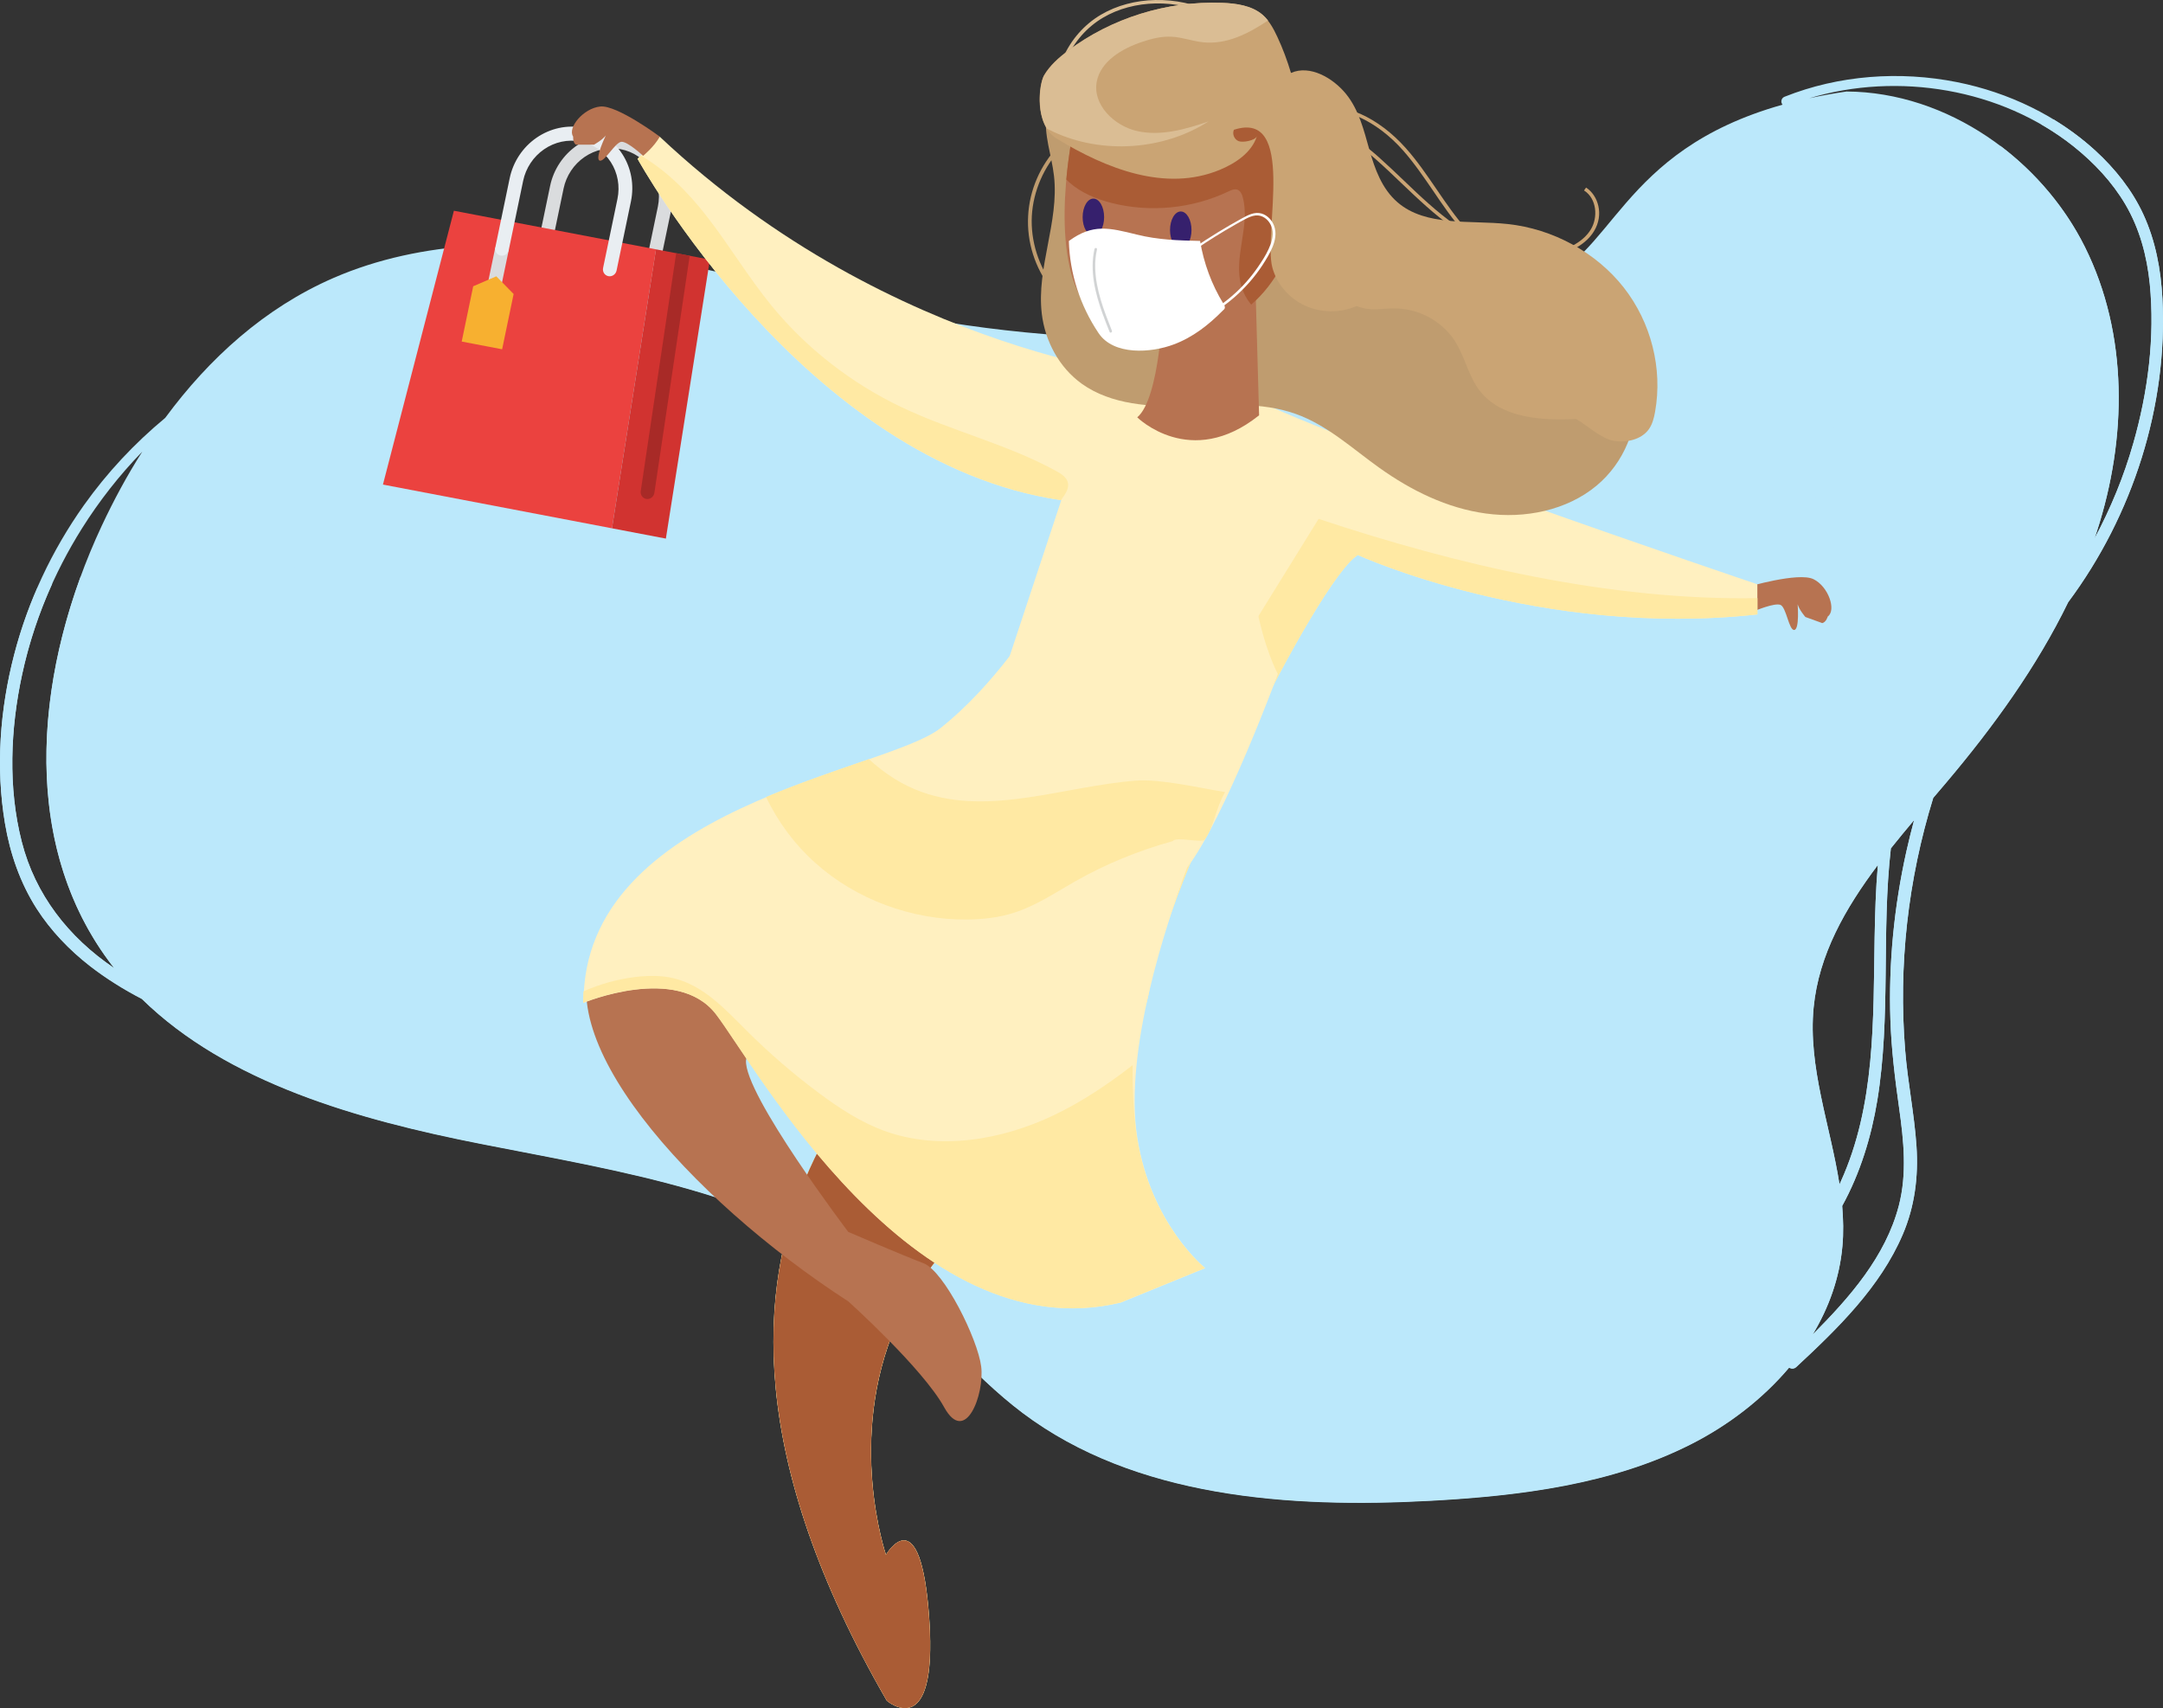 <svg width="271" height="214" viewBox="0 0 271 214" fill="none" xmlns="http://www.w3.org/2000/svg">
<rect x="0" y="0" width="271" height="214" fill="#333333" stroke="none"/>
<path d="M270.927 37.401C270.731 33.775 270.072 30.175 268.53 26.843C267.142 23.834 265.011 21.148 262.53 18.878C257.763 14.512 251.651 11.584 245.216 10.294C238.01 8.857 230.398 9.408 223.585 12.121C223.122 12.309 223.094 12.846 223.332 13.115C202.556 18.958 202.275 32.512 192.266 35.521C166.975 43.097 139.694 44.48 113.703 39.51C101.688 37.227 89.968 33.587 77.87 31.746C65.771 29.906 52.944 29.973 41.784 34.822C33.163 38.57 26.195 44.897 20.7 52.352C16.83 55.562 13.424 59.203 10.508 63.3C6.484 68.968 3.498 75.349 1.774 81.998C-0.007 88.849 -0.553 96.129 0.624 103.128C1.255 106.889 2.517 110.569 4.606 113.833C6.372 116.574 8.671 118.978 11.279 121.006C13.312 122.578 15.485 123.935 17.77 125.117C28.508 135.635 44.799 140.229 60.178 143.264C77.716 146.73 96.417 149.47 110.212 160.405C116.605 165.482 121.581 172.064 128.114 176.98C142.203 187.579 161.494 188.962 179.382 187.982C190.541 187.364 201.939 185.927 211.822 180.93C216.505 178.566 220.823 175.261 224.159 171.312C224.412 171.473 224.776 171.5 225.057 171.231C230.286 166.382 235.585 161.197 238.389 154.642C239.903 151.109 240.365 147.375 240.113 143.587C239.847 139.57 239.02 135.594 238.697 131.578C237.828 120.939 239.048 110.166 242.216 99.931C242.777 99.272 243.337 98.614 243.884 97.969C249.772 90.998 255.184 83.516 259.123 75.416C267.24 64.562 271.628 50.78 270.927 37.401ZM12.751 65.865C4.634 83.207 2.124 104.793 13.564 120.308C13.802 120.644 14.055 120.966 14.307 121.289C8.559 117.42 4.409 112.047 2.727 105.465C0.989 98.681 1.297 91.307 2.769 84.51C4.157 78.049 6.723 71.843 10.269 66.201C12.414 62.789 14.952 59.538 17.826 56.583C15.919 59.565 14.237 62.695 12.751 65.865ZM227.229 126.205C227.874 119.609 231.183 113.807 235.276 108.366C235.01 111.429 234.926 114.478 234.87 117.447C234.688 127.723 234.996 138.429 230.622 148.046C230.566 148.154 230.524 148.261 230.468 148.382C229.318 140.994 226.501 133.66 227.229 126.205ZM238.851 106.66C237.309 113.578 236.608 120.697 236.847 127.777C236.973 131.484 237.421 135.151 237.94 138.818C238.515 142.888 238.949 147.039 237.898 151.069C236.244 157.396 231.772 162.527 227.103 167.201C229.15 163.803 230.482 160.069 230.832 156.133C230.987 154.44 230.945 152.761 230.804 151.082C233.061 146.985 234.463 142.391 235.206 137.851C236.917 127.4 235.711 116.775 236.903 106.284C237.856 105.089 238.837 103.907 239.819 102.738C239.468 104.041 239.146 105.344 238.851 106.66ZM267.268 55.576C266.091 59.7 264.45 63.689 262.418 67.477C262.53 67.168 262.628 66.859 262.726 66.55C266.497 54.931 266.679 41.915 261.212 30.94C255.744 19.966 244.038 11.543 231.351 11.463C229.697 11.705 228.141 11.987 226.683 12.309C237.842 8.964 250.712 11.127 259.768 18.327C262.347 20.382 264.633 22.814 266.287 25.621C268.081 28.67 268.992 32.109 269.343 35.575C270.002 42.237 269.119 49.128 267.268 55.576Z" fill="#BBE8FB"/>
<path d="M270.927 37.401C270.731 33.775 270.072 30.175 268.53 26.843C267.142 23.834 265.011 21.148 262.53 18.878C260.917 17.4 259.151 16.097 257.272 14.955C256.754 15.143 256.221 15.345 255.716 15.56C257.132 16.379 258.478 17.279 259.768 18.3C262.347 20.355 264.633 22.787 266.287 25.594C268.081 28.643 268.992 32.082 269.343 35.548C270.002 42.224 269.119 49.115 267.268 55.562C266.091 59.686 264.45 63.676 262.418 67.464C262.53 67.155 262.628 66.846 262.726 66.537C266.497 54.918 266.679 41.901 261.212 30.927C258.773 26.024 255.086 21.645 250.627 18.273C245.595 21.538 241.305 26.131 238.277 31.169C232.052 41.525 229.865 53.588 226.781 65.18C223.416 77.807 218.734 90.326 210.729 100.871C202.724 111.402 191.018 119.838 177.602 121.987C168.111 123.518 158.339 121.866 149.199 119.032C127.792 112.41 109.216 99.555 89.562 89.064C74.673 81.125 58.832 74.422 42.009 71.749C31.466 70.083 20.489 70.097 10.087 72.286C4.241 88.311 3.512 106.647 13.564 120.308C13.802 120.644 14.055 120.966 14.307 121.289C8.559 117.42 4.409 112.047 2.727 105.465C0.989 98.681 1.297 91.307 2.769 84.51C3.61 80.601 4.886 76.786 6.54 73.132C5.909 73.294 5.293 73.468 4.676 73.656C3.484 76.37 2.517 79.177 1.774 82.038C-0.007 88.889 -0.553 96.169 0.624 103.168C1.255 106.929 2.517 110.61 4.606 113.874C6.372 116.614 8.671 119.018 11.279 121.047C13.312 122.618 15.485 123.975 17.77 125.157C28.508 135.675 44.799 140.269 60.178 143.305C77.716 146.77 96.417 149.511 110.212 160.445C116.605 165.522 121.581 172.104 128.114 177.021C142.203 187.619 161.494 189.003 179.382 188.022C190.541 187.404 201.939 185.967 211.822 180.97C216.505 178.606 220.823 175.301 224.159 171.352C224.412 171.513 224.776 171.54 225.057 171.272C230.286 166.422 235.585 161.237 238.389 154.682C239.903 151.149 240.365 147.415 240.113 143.627C239.847 139.611 239.02 135.635 238.697 131.618C237.828 120.98 239.048 110.207 242.216 99.971C242.777 99.313 243.337 98.654 243.884 98.01C249.772 91.038 255.184 83.556 259.123 75.456C267.24 64.562 271.628 50.78 270.927 37.401ZM227.229 126.205C227.874 119.61 231.183 113.807 235.276 108.366C235.01 111.429 234.926 114.478 234.87 117.447C234.688 127.723 234.996 138.429 230.622 148.046C230.566 148.154 230.524 148.261 230.468 148.382C229.318 140.994 226.501 133.66 227.229 126.205ZM238.851 106.66C237.309 113.578 236.608 120.698 236.847 127.777C236.973 131.484 237.421 135.151 237.94 138.818C238.515 142.888 238.949 147.039 237.898 151.069C236.244 157.396 231.772 162.527 227.103 167.201C229.15 163.803 230.482 160.069 230.832 156.133C230.987 154.44 230.945 152.761 230.804 151.082C233.061 146.985 234.463 142.391 235.206 137.851C236.917 127.4 235.711 116.775 236.903 106.284C237.856 105.089 238.837 103.907 239.819 102.738C239.468 104.041 239.146 105.344 238.851 106.66Z" fill="#BBE8FB"/>
<g clip-path="url(#clip0)">
<path d="M81.289 35.566C81.065 35.523 80.869 35.391 80.745 35.199C80.62 35.006 80.577 34.769 80.625 34.539L82.425 25.882C82.76 24.275 82.458 22.615 81.586 21.267C80.714 19.919 79.344 18.994 77.777 18.694C76.21 18.395 74.575 18.747 73.23 19.672C71.886 20.596 70.943 22.019 70.609 23.626L68.808 32.283C68.76 32.512 68.626 32.716 68.434 32.848C68.242 32.98 68.008 33.03 67.784 32.987C67.56 32.945 67.365 32.812 67.24 32.62C67.115 32.427 67.072 32.19 67.12 31.96L68.921 23.304C69.35 21.237 70.563 19.408 72.291 18.219C74.02 17.03 76.123 16.578 78.138 16.963C80.152 17.348 81.914 18.538 83.034 20.271C84.155 22.004 84.543 24.138 84.114 26.205L82.313 34.861C82.265 35.091 82.13 35.294 81.939 35.426C81.746 35.559 81.513 35.609 81.289 35.566Z" fill="#DADCDE"/>
<path d="M76.675 66.187L47.978 60.708L56.868 26.402L82.189 31.238L76.675 66.187Z" fill="#EB423F"/>
<path d="M83.427 67.477L76.675 66.187L82.189 31.238L88.941 32.527L83.427 67.477Z" fill="#D13330"/>
<path d="M81.001 62.512C80.984 62.51 80.968 62.507 80.951 62.503C80.736 62.462 80.546 62.338 80.421 62.157C80.296 61.975 80.245 61.751 80.278 61.528L84.712 31.772C84.714 31.755 84.718 31.738 84.721 31.721L86.411 32.044L81.985 61.748C81.951 61.98 81.828 62.19 81.643 62.334C81.459 62.477 81.228 62.541 81.001 62.512Z" fill="#A82A27"/>
<path d="M62.056 30.993L63.744 31.316L62.663 36.51L60.975 36.188L62.056 30.993Z" fill="#DADCDE"/>
<path d="M62.72 32.02C62.496 31.977 62.3 31.845 62.176 31.653C62.051 31.46 62.008 31.223 62.056 30.993L63.856 22.337C64.286 20.27 65.498 18.441 67.227 17.252C68.955 16.063 71.058 15.611 73.073 15.996C75.088 16.381 76.849 17.57 77.97 19.304C79.091 21.037 79.479 23.171 79.049 25.238L77.249 33.894C77.201 34.124 77.066 34.327 76.874 34.459C76.682 34.592 76.448 34.642 76.224 34.599C76.001 34.556 75.805 34.424 75.68 34.231C75.556 34.039 75.513 33.802 75.56 33.572L77.361 24.915C77.695 23.308 77.393 21.648 76.522 20.3C75.65 18.952 74.28 18.026 72.713 17.727C71.146 17.428 69.51 17.78 68.166 18.704C66.822 19.629 65.879 21.052 65.544 22.659L63.744 31.316C63.696 31.545 63.561 31.749 63.369 31.881C63.177 32.013 62.944 32.063 62.72 32.02Z" fill="#E9EEF2"/>
<path d="M62.911 43.758L57.847 42.791L59.287 35.865L62.18 34.617L64.352 36.832L62.911 43.758Z" fill="#F7B030"/>
</g>
<path d="M218.832 73.562C218.832 73.562 225.308 71.641 227.201 72.555C229.08 73.468 230.103 76.437 228.995 77.243C228.995 77.243 228.799 77.955 228.308 78.062C228.308 78.062 227.411 77.74 226.192 77.296C226.192 77.296 225.421 76.41 225.224 75.698C225.224 75.698 225.477 78.841 224.804 78.922C224.131 79.002 223.808 76.061 223.065 75.779C222.322 75.497 219.897 76.517 219.897 76.517C219.897 76.517 219.014 74.986 218.832 73.562Z" fill="#B77351"/>
<path d="M146.255 47.476C146.255 47.476 112.02 44.749 82.65 17.118L79.874 19.899C79.874 19.899 100.819 57.967 132.964 62.668L122.002 95.793C122.002 95.793 127.819 113.659 122.002 120.845C116.184 128.045 76.047 152.399 111.109 213.074C111.109 213.074 117.473 218.541 116.422 202.906C115.37 187.27 110.996 194.792 110.996 194.792C110.996 194.792 106.02 180.339 112.3 165.912C118.581 151.485 141.951 136.978 143.998 123.962C146.044 110.945 164.984 72.676 170.115 69.532C170.115 69.532 192.896 79.97 220.177 76.974V73.2C220.177 73.2 163.498 54.058 155.76 49.209C148.021 44.359 146.255 47.476 146.255 47.476Z" fill="#FFF0C0"/>
<path d="M133.805 60.506C133.665 59.807 132.964 59.364 132.333 59.015C126.234 55.657 119.267 54.018 112.972 51.022C106.65 48.013 101.042 43.634 96.682 38.315C93.738 34.715 91.369 30.712 88.509 27.045C86.224 24.117 83.532 21.376 80.294 19.496L79.887 19.899C79.887 19.899 100.818 57.927 132.936 62.655C132.992 62.574 133.048 62.494 133.104 62.413C133.51 61.836 133.945 61.177 133.805 60.506Z" fill="#FFE9A3"/>
<path d="M165.208 65.006C161.241 71.413 157.273 77.82 153.306 84.228C151.231 87.586 149.072 91.025 145.806 93.362C141.235 96.64 134.997 97.231 129.445 95.968C127.118 95.444 124.889 94.611 122.744 93.59L122.015 95.793C122.015 95.793 127.833 113.659 122.015 120.845C116.197 128.045 76.061 152.399 111.122 213.074C111.122 213.074 117.487 218.541 116.436 202.906C115.384 187.27 111.01 194.792 111.01 194.792C111.01 194.792 106.033 180.339 112.314 165.912C118.595 151.485 141.964 136.978 144.011 123.962C146.058 110.945 164.998 72.676 170.129 69.532C170.129 69.532 192.91 79.97 220.191 76.974V74.932C201.7 75.268 182.48 70.755 165.208 65.006Z" fill="#FFE9A3"/>
<path d="M120.922 122.027C112.454 130.503 77.771 155.367 111.109 213.074C111.109 213.074 117.473 218.541 116.422 202.906C115.37 187.27 110.996 194.792 110.996 194.792C110.996 194.792 106.02 180.339 112.3 165.912C117.389 154.212 133.707 142.472 140.787 131.524C139.119 129.953 137.324 128.502 135.39 127.239C131.1 124.405 126.081 122.484 120.922 122.027Z" fill="#AA5C35"/>
<path d="M128.875 112.114C128.875 112.114 82.216 107.586 75.028 118.51C67.841 129.433 86.266 150.078 106.293 163.051C106.293 163.051 115.599 171.421 118.286 176.293C120.973 181.164 123.369 174.629 122.932 171.196C122.495 167.762 118.299 159.242 115.691 158.255C113.084 157.268 106.28 154.338 106.28 154.338C106.28 154.338 93.176 137.062 93.467 132.835C93.758 128.607 130.596 130.592 130.596 130.592C130.596 130.592 131.43 118.284 128.875 112.114Z" fill="#B77351"/>
<path d="M158.844 51.018L143.578 50.314C143.578 50.314 139.539 67.203 129.624 77.758C129.624 77.758 124.707 85.773 117.824 91.226C110.94 96.68 72.963 101.099 73.117 125.641C73.117 125.641 84.865 120.738 89.743 127.078C94.622 133.418 114.431 169.405 140.409 163.199L151.007 158.873C151.007 158.873 144.18 153.433 142.483 142.485C140.787 131.538 146.148 115.758 148.719 108.721C153.429 102.555 160.102 84.443 160.102 84.443C160.102 84.443 153.125 71.777 158.844 51.018Z" fill="#FFF0C0"/>
<path d="M153.493 99.232C150.451 98.749 145.442 97.567 142.358 97.795C133.329 98.493 124.021 102.268 115.525 99.232C112.988 98.332 110.787 96.881 108.866 95.108C105.053 96.438 100.525 97.943 95.982 99.85C97.454 102.953 99.557 105.787 102.151 108.111C107.24 112.678 114.221 115.271 121.203 115.204C123.208 115.177 125.212 114.948 127.105 114.33C129.839 113.444 132.222 111.832 134.703 110.422C138.53 108.245 142.666 106.553 146.956 105.371C147.264 104.78 150.586 105.632 150.923 105.202C152.086 103.671 152.259 101.354 153.493 99.232Z" fill="#FFE9A3"/>
<path d="M142.441 142.472C142.049 139.933 141.88 136.803 141.909 133.445C138.838 135.823 135.614 137.999 132.081 139.691C125.548 142.821 117.725 144.164 110.884 141.706C107.856 140.618 105.15 138.832 102.599 136.938C99.388 134.547 96.36 131.927 93.543 129.12C90.865 126.447 88.131 123.438 84.374 122.551C82.846 122.188 81.234 122.215 79.678 122.39C77.406 122.659 75.177 123.277 73.103 124.203C73.075 124.674 73.061 125.144 73.061 125.627C73.061 125.627 84.809 120.724 89.687 127.065C94.566 133.405 114.375 169.391 140.352 163.185L150.951 158.86C150.965 158.86 144.138 153.419 142.441 142.472Z" fill="#FFE9A3"/>
<path d="M131.675 36.152C129.656 33.533 128.632 30.296 128.815 27.045C128.983 23.794 130.343 20.678 132.642 18.26L132.978 18.555C130.791 20.852 129.446 23.955 129.277 27.058C129.109 30.161 130.118 33.385 132.053 35.884L131.675 36.152Z" fill="#BF9C6F"/>
<path d="M132.628 13.921C131.38 9.555 133.665 4.344 137.955 1.832C141.937 -0.506 147.432 -0.613 151.96 1.55C152.255 1.697 152.591 1.872 152.788 2.181L152.395 2.396C152.269 2.194 152.016 2.047 151.764 1.939C147.376 -0.17 142.049 -0.062 138.208 2.208C134.086 4.626 131.885 9.623 133.077 13.814L132.628 13.921Z" fill="#DABD94"/>
<path d="M131.114 14.257C130.736 16.849 131.759 19.428 132.053 22.035C132.712 27.797 129.838 33.546 130.525 39.309C130.932 42.721 132.684 46.039 135.558 48.094C139.231 50.713 144.152 50.995 148.722 50.874C153.306 50.74 158.045 50.324 162.335 51.855C166.302 53.266 169.428 56.194 172.821 58.612C176.774 61.433 181.289 63.676 186.167 64.334C191.046 65.006 196.303 63.944 200.018 60.855C203.467 57.994 205.331 53.48 204.869 49.128C204.406 44.776 201.63 40.719 197.663 38.584C195.518 37.428 193.107 36.824 190.724 36.233C184.751 34.755 178.779 33.264 172.807 31.787C171.629 31.491 170.424 31.196 169.442 30.511C166.947 28.778 166.737 25.379 166.274 22.464C165.812 19.59 164.816 16.702 162.853 14.485C160.891 12.269 158.143 10.872 155.451 9.529C152.171 7.89 148.82 6.224 145.175 5.647C139.456 4.747 131.969 8.239 131.114 14.257Z" fill="#BF9C6F"/>
<path d="M145.708 38.207C145.708 38.207 145.344 49.88 142.484 52.285C142.484 52.285 149.157 58.907 157.751 52.03L157.008 25.661C157.008 25.661 146.844 28.805 145.708 38.207Z" fill="#B77351"/>
<path d="M141.67 7.097C137.549 9.582 134.829 13.72 134.114 18.327C132.95 25.823 132.137 38.933 140.24 41.351C151.708 44.776 161.185 37.455 162.404 27.206C163.47 18.367 154.68 -0.747 141.67 7.097Z" fill="#B77351"/>
<path d="M162.405 27.206C163.456 18.367 154.68 -0.747 141.67 7.097C137.549 9.582 134.829 13.72 134.114 18.327C133.918 19.576 133.735 20.987 133.595 22.491C133.721 22.625 133.862 22.746 133.988 22.867C135.46 24.157 137.352 24.949 139.287 25.433C144.124 26.655 149.409 26.131 153.881 23.996C154.245 23.821 154.666 23.633 155.044 23.767C155.423 23.915 155.605 24.331 155.703 24.708C156.671 28.321 154.498 32.216 155.521 35.83C155.759 36.676 156.194 37.469 156.755 38.167C159.839 35.454 161.886 31.599 162.405 27.206Z" fill="#AA5C35"/>
<path d="M197.466 52.486C193.121 52.715 188.13 52.365 185.48 49.061C183.966 47.18 183.559 44.682 182.242 42.667C180.84 40.518 178.4 39.013 175.765 38.704C173.312 38.409 172.274 39.201 169.961 38.342C167.942 39.228 165.503 39.215 163.498 38.288C161.493 37.361 159.951 35.561 159.405 33.492C158.269 29.154 162.489 13.706 154.596 16.258C154.358 16.782 154.638 17.467 155.185 17.682C155.732 17.897 157.246 17.602 157.47 17.078C156.825 19.093 154.834 20.449 152.816 21.282C146.044 24.076 138.628 21.161 132.404 17.373C129.53 15.627 130.147 10.549 130.805 9.435C131.52 8.212 132.628 7.232 133.778 6.372C139.203 2.275 146.17 0.099 153.082 0.354C154.876 0.421 156.797 0.69 158.143 1.832C159.012 2.57 159.559 3.591 160.035 4.612C160.722 6.076 161.283 7.594 161.746 9.139C164.129 8.078 167.031 9.784 168.643 11.772C170.255 13.76 170.872 16.299 171.559 18.73C172.246 21.161 173.143 23.673 175.106 25.352C178.667 28.415 184.134 27.555 188.887 28.066C194.579 28.67 199.976 31.625 203.425 36.004C206.873 40.397 208.331 46.173 207.364 51.586C207.224 52.365 207.028 53.171 206.551 53.816C205.626 55.065 203.817 55.482 202.247 55.24C200.649 54.998 198.84 53.279 197.466 52.486Z" fill="#CAA474"/>
<path d="M151.414 15.211C148.554 16.191 145.484 17.078 142.526 16.433C139.568 15.788 136.876 13.102 137.409 10.241C137.885 7.688 140.549 6.09 143.101 5.244C144.292 4.841 145.54 4.532 146.802 4.599C148.133 4.666 149.409 5.163 150.741 5.297C153.671 5.606 156.391 4.223 158.872 2.57C158.662 2.302 158.438 2.06 158.171 1.832C156.825 0.69 154.905 0.421 153.11 0.354C146.213 0.099 139.231 2.275 133.806 6.372C132.656 7.245 131.563 8.212 130.834 9.435C130.301 10.348 129.782 13.881 131.17 16.111C131.451 16.258 131.745 16.406 132.04 16.54C138.138 19.348 145.778 18.824 151.414 15.211Z" fill="#DABD94"/>
<path d="M193.611 34.366C190.162 34.366 186.447 32.472 183.433 29.1C181.989 27.488 180.756 25.675 179.564 23.915C178.386 22.196 177.181 20.422 175.779 18.837C172.456 15.09 168.265 13.196 164.592 13.773L164.521 13.344C168.363 12.752 172.695 14.7 176.129 18.555C177.559 20.154 178.779 21.954 179.957 23.673C181.148 25.419 182.368 27.206 183.798 28.805C187.134 32.539 191.326 34.406 195.013 33.801L195.097 34.231C194.593 34.325 194.102 34.366 193.611 34.366Z" fill="#CAA474"/>
<path d="M192.42 32.203C189.111 32.203 185.522 30.954 182.116 28.576C179.732 26.91 177.616 24.882 175.569 22.934C174.559 21.967 173.508 20.96 172.442 20.02C171.195 18.905 169.695 17.696 167.886 17.333L167.984 16.903C169.905 17.279 171.461 18.542 172.751 19.697C173.816 20.651 174.868 21.645 175.891 22.625C177.924 24.573 180.041 26.588 182.396 28.227C184.751 29.866 189.462 32.485 194.509 31.599C196.696 31.209 198.448 30.175 199.317 28.737C200.214 27.26 200.088 24.896 198.462 23.861L198.714 23.499C200.228 24.466 200.985 26.884 199.71 28.966C198.77 30.511 196.906 31.625 194.579 32.042C193.878 32.136 193.163 32.203 192.42 32.203Z" fill="#CAA474"/>
<path d="M82.664 17.118C82.664 17.118 77.309 13.129 75.206 13.344C73.103 13.558 71.056 16.003 71.813 17.118C71.813 17.118 71.743 17.843 72.15 18.125C72.15 18.125 73.103 18.125 74.421 18.125C74.421 18.125 75.472 17.548 75.907 16.957C75.907 16.957 74.519 19.818 75.108 20.113C75.71 20.409 77.084 17.776 77.883 17.763C78.683 17.749 80.575 19.523 80.575 19.523C80.575 19.523 81.963 18.394 82.664 17.118Z" fill="#B77351"/>
<path d="M147.937 31.142C148.68 31.142 149.283 30.101 149.283 28.818C149.283 27.535 148.68 26.494 147.937 26.494C147.194 26.494 146.591 27.535 146.591 28.818C146.591 30.101 147.194 31.142 147.937 31.142Z" fill="#36206D"/>
<path d="M136.988 29.53C137.731 29.53 138.334 28.489 138.334 27.206C138.334 25.923 137.731 24.882 136.988 24.882C136.245 24.882 135.642 25.923 135.642 27.206C135.642 28.489 136.245 29.53 136.988 29.53Z" fill="#36206D"/>
<path d="M139.287 36.286C139.778 36.958 140.17 37.778 140.857 38.301C141.74 38.96 142.806 39 143.871 38.758C146.17 38.261 148.217 37.039 150.012 35.628C150.741 35.051 149.801 33.922 149.002 34.379C147.474 35.266 146.016 36.286 144.334 36.931C143.591 37.213 142.652 37.549 141.839 37.321C141.053 37.093 140.479 36.488 140.016 35.883C139.694 35.467 138.965 35.857 139.287 36.286Z" fill="#FFA59C"/>
<path d="M149.775 31.261C151.41 30.126 153.1 29.087 154.816 28.111C155.22 27.873 155.656 27.637 156.058 27.429C156.459 27.221 156.858 27.043 157.308 26.991C158.111 26.91 158.824 27.43 159.173 28.101C159.604 28.9 159.486 29.804 159.183 30.63C158.884 31.426 158.462 32.181 157.979 32.9C157.083 34.283 156.038 35.562 154.818 36.672C153.458 37.923 151.925 38.976 150.256 39.803C150.09 39.88 150.221 40.165 150.387 40.089C153.525 38.538 156.235 36.158 158.133 33.279C158.619 32.53 159.107 31.75 159.441 30.927C159.775 30.104 159.959 29.175 159.631 28.293C159.38 27.601 158.804 26.971 158.062 26.753C157.165 26.491 156.325 26.965 155.553 27.384C153.505 28.513 151.511 29.738 149.606 31.032C149.405 31.137 149.606 31.367 149.775 31.261Z" fill="white"/>
<path d="M147.072 43.146C144.201 44.232 139.529 44.55 137.638 41.733C135.33 38.3 134.031 34.285 133.916 30.193C136.926 27.991 138.972 28.538 142.451 29.393C145.121 30.056 147.627 30.125 150.355 30.184C150.819 32.967 151.801 35.643 153.285 38.059C153.397 38.221 153.477 38.38 153.459 38.562C153.445 38.713 153.307 38.822 153.204 38.905C151.441 40.699 149.447 42.259 147.072 43.146Z" fill="white"/>
<path d="M137.125 31.209C136.511 33.957 137.226 36.762 138.154 39.342C138.431 40.098 138.711 40.824 139.02 41.582C139.097 41.772 139.364 41.643 139.318 41.456C138.321 38.931 137.273 36.279 137.22 33.532C137.198 32.769 137.27 32.014 137.438 31.267C137.492 31.028 137.177 31 137.125 31.209Z" fill="#D1D3D4"/>
<defs>
<clipPath id="clip0">
<rect width="54.995" height="56.589" fill="white" transform="matrix(0.982 0.188 -0.204 0.979 56.068 9.149)"/>
</clipPath>
</defs>
</svg>
